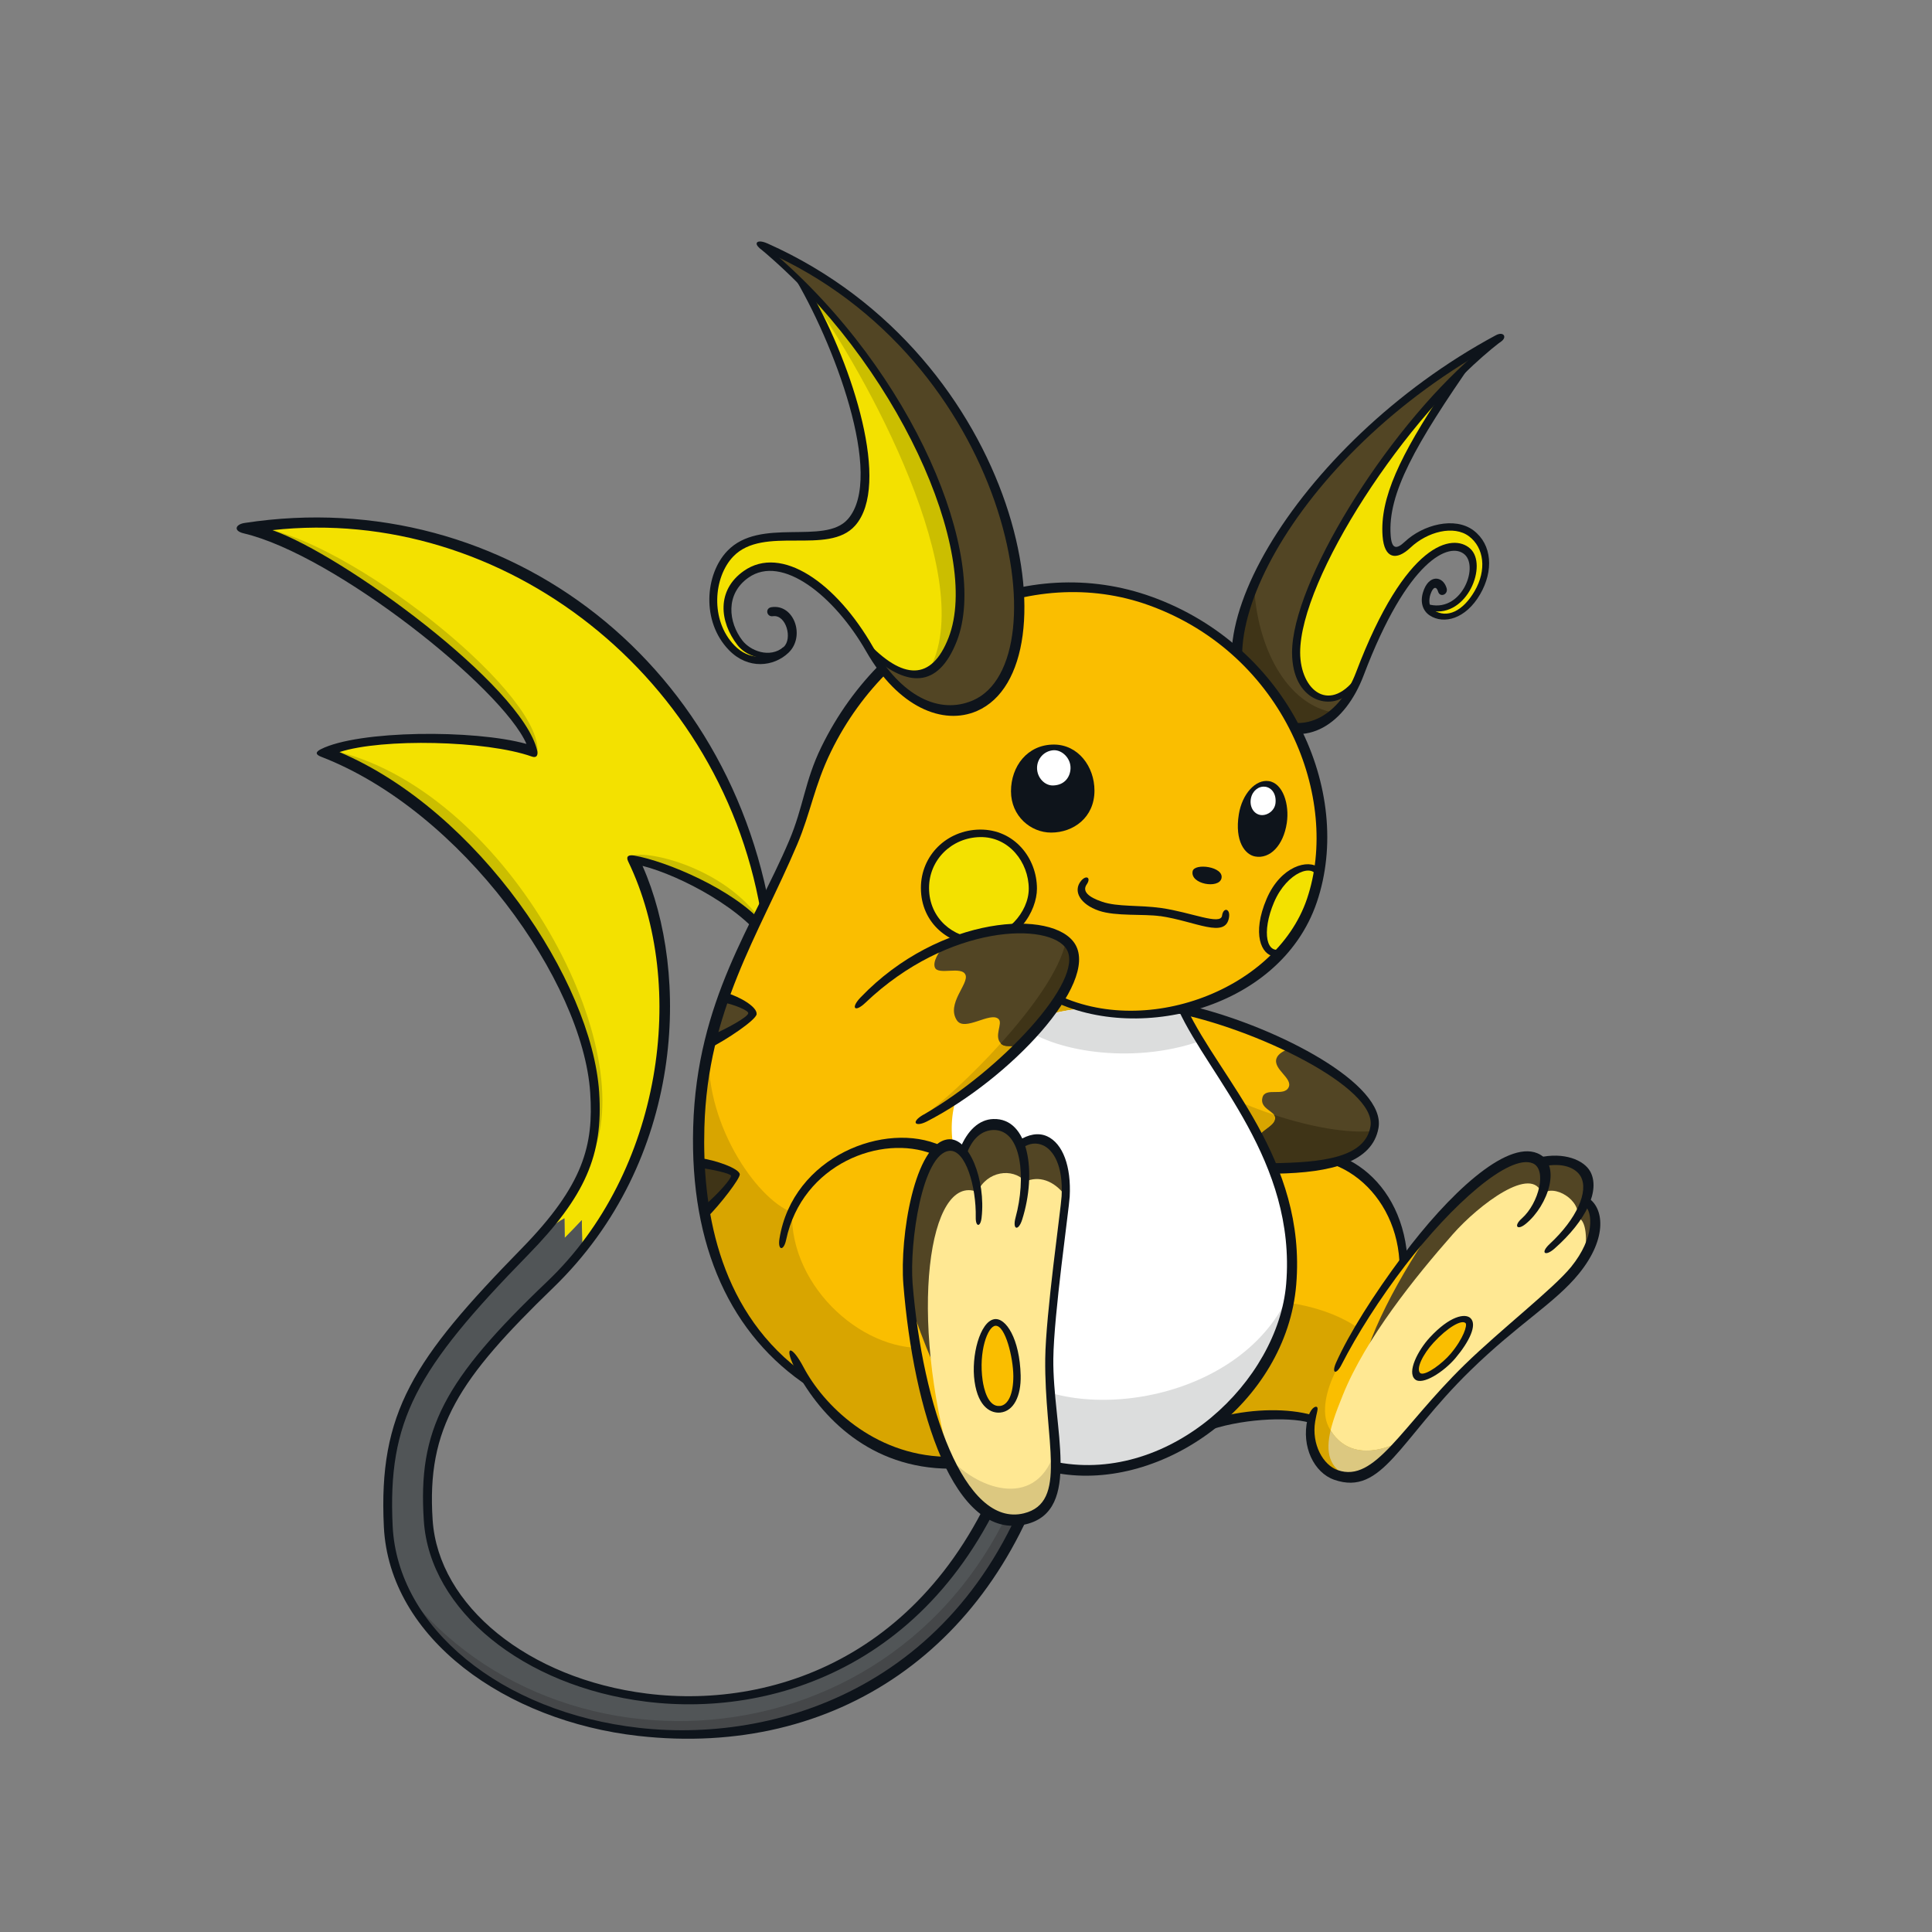 <svg width="800" height="800" viewBox="0 0 800 800" fill="none" xmlns="http://www.w3.org/2000/svg">
<rect x="0" y="0" width="800" height="800" fill="#808080" stroke="none"/>
<g clip-path="url(#clip0_42_60625)">
<path d="M656.484 497.317C658.011 493.053 658.15 489.166 656.444 486.132C654.243 482.186 647.362 479.112 637.783 481.194C637.188 480.559 636.474 480.044 635.622 479.687C623.902 474.908 600.045 497.555 581.146 522.641C579.42 484.684 542.197 465.865 516.476 486.628L493.175 593.22C507.255 585.783 531.627 584.118 543.189 587.628C541.107 596.69 544.577 607.776 553.164 610.751C570.853 616.859 578.449 594.886 607.541 566.468C629.95 544.574 642.245 538.05 652.161 525.814C662.433 513.162 662.215 500.648 656.484 497.337V497.317Z" fill="#FABE00"/>
<path d="M607.521 566.447C629.93 544.554 642.225 538.029 652.141 525.793C662.413 513.141 662.195 500.628 656.464 497.316C657.991 493.052 658.13 489.165 656.424 486.131C654.223 482.185 647.342 479.111 637.763 481.193C637.168 480.559 636.454 480.043 635.602 479.686C626.737 476.077 610.932 488.134 595.582 505.09C580.094 526.904 563.952 556.532 563.714 571.564L570.357 606.962C579.48 599.545 589.276 584.256 607.501 566.447H607.521Z" fill="#524524"/>
<path d="M653.113 504.298C655.076 497.218 643.435 489.881 638.517 494.481C634.689 481.849 612.28 498.904 601.572 511.08C586.004 528.769 565.538 554.133 556.059 577.613C550.268 591.951 544.894 606.408 559.232 611.743C572.995 611.366 581.978 591.396 607.521 566.429C629.93 544.535 642.225 538.011 652.141 525.775C653.727 523.812 655.036 521.868 656.147 519.944C657.495 511.853 656.464 504.496 653.113 504.278V504.298Z" fill="#FFE893"/>
<path d="M233.843 512.585C235.509 510.92 238.979 507.31 240.923 505.248C240.923 507.013 241.042 513.022 241.161 517.702C277.591 472.864 285.265 403.613 262.261 355.92C277.65 358.577 310.788 374.561 318.78 389.652C306.623 282.842 211.652 201.772 101.589 218.629C141.827 228.088 215.499 288.454 220.834 311.24C200.705 304.141 150.116 303.843 135.025 311.538C194.796 334.621 243.322 407.401 246.277 452.378C247.685 473.875 243.164 489.502 224.225 510.9C227.914 508.242 232.237 505.268 233.724 504.494C233.724 505.902 233.843 510.801 233.843 512.605V512.585Z" fill="#F3E100"/>
<path d="M421.644 595.579C369.21 756.628 182.877 712.305 177.364 629.589C174.746 590.423 188.192 569.521 230.016 529.779C234.002 525.992 237.69 521.946 241.161 517.682C241.042 513.002 240.923 506.993 240.923 505.228C238.999 507.291 235.529 510.88 233.843 512.566C233.843 510.761 233.724 505.883 233.724 504.455C232.217 505.248 227.913 508.203 224.225 510.861C222.083 513.28 219.803 515.739 217.284 518.317C167.944 568.787 158.762 590.126 160.765 631.93C165.584 732.453 385.531 772.909 434.435 597.047L421.644 595.539V595.579Z" fill="#515557"/>
<path d="M620.173 140.316C616.96 142.042 613.807 143.846 610.694 145.671C608.889 148.269 607.124 150.787 605.438 153.226C610.317 148.487 615.255 144.144 620.153 140.316H620.173Z" fill="#F3E100"/>
<path d="M544.617 287.722C539.877 285.184 536.724 279.353 536.704 270.251C536.645 243.439 569.743 187.853 605.458 153.228C607.144 150.788 608.889 148.27 610.714 145.672C530.477 193.207 489.724 275.447 524.885 297.737C541.503 308.267 554.909 296.626 561.493 282.745C556.198 289.15 550.943 291.113 544.597 287.722H544.617Z" fill="#524524"/>
<path d="M519.292 241.951C508.663 266.74 509.516 287.959 524.885 297.716C535.95 304.736 545.588 301.901 552.747 295.138C532.46 291.945 520.284 267.454 519.272 241.951H519.292Z" fill="#3F3417"/>
<path d="M609.246 220.851C602.285 215.595 589.812 219.006 582.851 225.57C577.635 230.489 574.74 229.14 574.185 221.902C572.876 204.708 583.823 184.679 605.478 153.227C569.762 187.852 536.664 243.438 536.724 270.25C536.724 279.352 539.897 285.183 544.636 287.721C550.962 291.092 556.238 289.149 561.532 282.744C562.108 281.514 562.643 280.285 563.119 279.035C583.267 225.848 601.79 223.092 607.66 228.386C611.11 231.5 611.09 239.214 606.569 245.342C602.821 250.399 597.347 253.374 590.823 251.589C591.22 252.402 591.834 253.136 592.707 253.691C598.141 257.201 605.558 255.952 611.626 245.54C617.139 236.081 616.227 226.106 609.266 220.851H609.246Z" fill="#F3E100"/>
<path d="M607.858 546.775C605.22 544.257 598.319 548.917 592.945 554.767C587.134 561.074 584.755 567.935 587.035 569.918C589.078 571.683 596.177 568.094 601.651 561.629C606.569 555.818 610.079 548.897 607.858 546.795V546.775Z" fill="#FABE00"/>
<path d="M550.011 590.502C547.234 584.91 548.9 575.728 553.481 567.042C557.17 560.041 560.7 553.854 562.881 550.245C549.832 540.845 528.038 536.363 504.974 539.159L493.155 593.219C507.235 585.782 531.607 584.116 543.169 587.626C541.087 596.689 544.557 607.775 553.144 610.75C563.535 614.339 570.437 608.231 580.273 596.828C563.873 604.78 554.373 599.366 549.991 590.542L550.011 590.502Z" fill="#D8A500"/>
<path d="M550.983 592.268C548.92 600.934 549.912 608.272 559.252 611.742C566.57 611.544 572.519 605.813 580.333 596.75C565.023 604.186 555.722 600.002 550.983 592.248V592.268Z" fill="#DCC880"/>
<path d="M261.012 354.433C261.012 354.433 261.547 355.008 262.479 355.96C277.967 358.736 310.808 374.621 318.76 389.653C318.641 388.681 318.522 387.729 318.403 386.758C305.533 360.779 268.746 351.478 261.032 354.433H261.012Z" fill="#CBBE00"/>
<path d="M222.44 312.49C226.585 289.05 149.977 227.732 110.85 219.046C108.689 218.887 103.434 218.352 101.589 218.629C141.827 228.089 215.499 288.455 220.834 311.241C220.596 311.161 222.44 312.49 222.44 312.49Z" fill="#CBBE00"/>
<path d="M245.326 478.337C265.593 431.556 208.241 325.955 137.186 310.586C136.413 310.883 135.659 311.201 135.025 311.538C194.796 334.621 243.323 407.401 246.277 452.378C246.912 461.997 246.337 470.425 243.838 478.734C244.592 478.992 245.107 478.893 245.345 478.357L245.326 478.337Z" fill="#CBBE00"/>
<path d="M167.607 658.821C205.762 738.205 390.152 756.271 434.435 597.087L428.565 596.393C391.521 729.796 234.617 745.304 167.607 658.801V658.821Z" fill="#454749"/>
<path d="M610.158 219.642C602.365 213.772 589.197 217.262 581.681 224.342C578.171 227.654 576.267 227.297 575.85 221.764C574.542 204.471 585.964 184.125 610.416 149.023L597.883 161.398C579.698 188.705 571.309 206.316 572.499 222.022C573.213 231.422 578.21 232.255 584.001 226.801C591.081 220.118 602.008 217.342 608.294 222.081C614.541 226.801 615.691 236.042 610.595 244.788C605.776 253.038 599.231 256.27 593.579 252.621C591.537 251.312 591.616 248.239 592.31 246.136C593.441 242.765 594.829 242.745 595.483 244.966C596.257 247.604 599.787 246.176 599.013 243.539C597.486 238.343 591.497 237.649 589.197 245.383C588.007 249.428 589.137 252.978 592.052 254.862C597.863 258.63 606.906 256.349 612.875 246.097C618.527 236.399 617.892 225.492 610.158 219.642Z" fill="#0E141B"/>
<path d="M619.38 138.829C536.188 183.528 483.398 274.097 523.774 299.679C540.948 310.547 557.051 299.719 564.666 279.63C582.91 231.46 600.362 224.103 606.51 229.636C612.439 234.99 604.943 254.425 590.942 250.082L592.707 252.957C607.6 255.753 616.187 233.82 608.75 227.137C601.631 220.712 582.038 224.222 561.493 278.44C554.889 295.852 540.234 304.855 525.995 295.832C492.282 274.474 534.086 188.486 620.966 141.804C624.417 139.96 622.831 136.965 619.38 138.829Z" fill="#0E141B"/>
<path d="M610.515 146.92C573.074 179.324 534.959 241.653 535.018 270.25C535.058 290.457 551.101 294.582 558.637 286.947L562.623 279.074C550.903 296.328 538.409 285.976 538.37 270.23C538.31 239.769 581.661 172.462 621.204 141.625C621.482 141.407 621.026 140.336 621.026 140.336L610.495 146.9L610.515 146.92Z" fill="#0E141B"/>
<path d="M525.36 479.171L526.967 482.701C552.172 472.269 579.38 493.766 579.559 524.961L582.732 520.38C579.995 486.052 551.161 468.402 525.36 479.171Z" fill="#0E141B"/>
<path d="M541.384 587.825C538.846 598.97 544.081 609.837 552.509 612.752C572.36 619.614 579.42 596.253 608.691 567.656C628.68 548.103 643.891 539.615 653.826 527.36C666.003 512.347 664.019 499.675 657.277 495.828L656.166 499.12C659.557 501.817 660.41 512.447 650.594 524.563C643.236 533.626 621.442 550.483 606.331 565.237C579.995 590.978 569.346 614.081 553.977 608.766C547.809 606.644 543.05 598.018 544.577 588.638C545.132 585.167 545.945 583.323 545.41 582.708C544.696 581.915 542.395 583.343 541.384 587.825Z" fill="#0E141B"/>
<path d="M658.427 485C655.869 480.459 647.818 476.87 637.089 479.329L640.083 482.759C648.65 481.332 653.013 484.445 654.54 487.162C657.971 493.29 652.835 504.752 641.749 515.044C637.644 518.852 639.806 520.419 643.653 517.047C656.94 505.347 662.77 492.734 658.427 484.98V485Z" fill="#0E141B"/>
<path d="M431.758 598.119C403.955 695.45 324.828 722.222 264.72 715.479C207.468 709.054 164.593 673.894 162.59 631.871C160.508 588.283 172.149 567.182 218.613 519.667C242.351 495.374 249.807 478.299 248.102 452.301C245.087 406.392 198.326 335.971 140.558 311.42C158.326 305.65 201.241 306.582 220.14 313.245C222.599 314.137 222.758 312.114 222.46 310.845C216.134 283.776 141.767 229.577 112.814 219.523C208.043 208.913 300.634 280.186 315.726 382.079C303.47 368.197 275.945 356.576 262.519 354.256C260.357 353.879 259.068 354.533 260.119 356.715C285.007 408.276 274.1 485.359 226.625 530.614C183.671 571.565 172.982 592.011 175.5 629.749C177.979 666.834 216.729 698.286 267.477 704.612C323.321 711.573 394.059 686.923 423.667 596.671L419.066 596.037C390.013 683.928 322.29 708.082 267.893 701.28C218.752 695.152 181.509 664.87 179.149 629.412C176.591 591.039 190.096 570.95 229.064 533.231C283.599 480.461 285.84 403.179 266.049 358.539C281.597 362.466 309.023 376.863 317.987 392.093C320.327 396.06 321.477 395.445 320.981 391.082C307.952 276.141 210.066 199.89 101.272 216.548C97.504 217.123 96.473 219.801 100.915 220.852C138.575 229.716 207.924 284.906 217.998 308.049C196.442 302.02 148.331 302.338 132.784 310.27C130.682 311.341 130.503 312.412 132.943 313.344C191.305 335.872 241.379 406.53 244.393 452.479C245.821 474.055 241.796 490.614 215.975 517.01C171.058 562.958 156.68 584.872 158.941 632.089C161.162 678.593 209.729 712.683 264.343 718.811C346.305 728.013 412.68 682.242 436.398 598.694L431.758 598.099V598.119Z" fill="#0E141B"/>
<path d="M636.573 477.524C623.485 472.17 599.648 494.738 580.769 520.042C568.751 536.165 558.597 552.228 553.243 564.246C551.24 568.747 553.283 569.402 555.444 565.198C561.988 552.426 571.21 537.91 581.899 523.969C601.195 498.763 624.913 477.723 634.65 481.689C640.678 484.148 637.267 498.228 630.128 504.554C626.678 507.608 628.185 509.69 631.754 506.795C641.194 499.12 646.885 481.729 636.573 477.524Z" fill="#0E141B"/>
<path d="M481.355 416.385C506.204 419.082 572.737 445.854 569.148 466.716C566.133 484.128 539.54 484.068 509.674 483.711L481.355 416.385Z" fill="#FABE00"/>
<path d="M568.791 468.303C550.863 470.187 518.697 461.104 494.067 446.607L509.674 483.711C538.588 484.068 564.467 484.128 568.791 468.303Z" fill="#D8A500"/>
<path d="M543.288 372.916C557.189 331.806 534.959 270.191 476.497 248.991C425.094 230.37 366.989 258.927 341.962 310.289C335.676 323.179 333.494 336.982 328.418 348.96C313.544 384.001 290.877 414.799 289.41 466.618C288.26 507.867 299.306 547.152 333.217 571.009C349.934 595.619 377.619 614.122 417.321 601.787L430.548 606.09C475.822 619.635 530.556 581.321 534.661 531.723C538.945 480.043 502.059 444.823 489.585 417.575C513.462 411.943 535.276 396.654 543.288 372.916Z" fill="#FABE00"/>
<path d="M400.663 605.296L385.71 557.86C358.72 561.271 327.169 533.528 327.942 501.996C312.89 496.344 290.699 463.603 293.773 432.369C291.354 442.8 289.747 454.104 289.39 466.637C288.24 507.886 299.286 547.171 333.197 571.028C347.476 592.049 369.746 608.588 400.643 605.316L400.663 605.296Z" fill="#D8A500"/>
<path d="M434.831 412.143L432.333 415.732C445.203 426.778 470.864 431.775 492.639 423.625C491.509 421.582 490.477 419.559 489.565 417.596C470.686 422.058 450.518 420.452 434.811 412.162L434.831 412.143Z" fill="#D8A500"/>
<path d="M449.07 417.616C412.363 419.837 384.56 449.96 397.172 483.594C403.459 500.351 419.918 576.007 426.066 604.663L430.548 606.11C475.822 619.655 530.556 581.341 534.661 531.744C538.945 480.064 502.059 444.844 489.585 417.596C477.21 421.463 455.099 419.995 449.07 417.635V417.616Z" fill="white"/>
<path d="M489.089 417.713C486.214 417.099 483.596 416.643 481.335 416.385L482.486 419.102C484.865 418.765 487.086 418.289 489.089 417.713Z" fill="#FABE00"/>
<path d="M311.621 419.738C311.879 417.616 304.938 414.403 299.484 412.916C297.402 418.826 295.518 424.993 293.971 431.498C300.515 428.206 311.363 421.781 311.621 419.738Z" fill="#524524"/>
<path d="M289.549 481.492C289.886 488.572 290.659 495.552 291.869 502.355C298.096 495.176 304.779 487.917 304.64 486.371C304.501 484.863 295.28 482.583 289.529 481.492H289.549Z" fill="#3F3417"/>
<path d="M546.044 361.87C545.648 360.859 545.053 360.145 544.259 359.808C538.608 357.527 530.298 362.862 526.035 372.876C521.136 384.378 522.981 392.648 526.649 394.314C527.621 394.75 528.99 394.77 530.596 394.274C536.129 388.166 540.531 381.047 543.288 372.896C544.478 369.366 545.39 365.658 546.064 361.85L546.044 361.87Z" fill="#F3E100"/>
<path d="M405.799 345.033C418.134 344.895 427.672 355.385 427.672 367.978C427.672 379.421 417.083 389.872 405.124 389.872C394.634 389.872 383.013 381.9 383.013 367.641C383.013 354.592 393.523 345.152 405.799 345.014V345.033Z" fill="#F3E100"/>
<path d="M418.015 568.49C421.545 584.335 430.528 606.09 430.528 606.09C474.91 619.377 528.335 582.808 534.304 534.639C515.306 580.25 446.135 590.523 418.015 568.471V568.49Z" fill="#DCDDDD"/>
<path d="M422.417 473.936C420.275 468.7 416.606 465.507 411.53 465.626C404.668 465.805 400.623 471.794 398.659 477.346C396.874 475.205 394.832 474.015 392.69 474.213C380.355 475.383 374.445 512.487 375.992 531.723C377.024 544.514 387.296 638.038 424.42 628.896C445.798 623.621 434.137 593.914 434.494 562.62C434.831 533.528 440.503 509.711 441.276 495.353C442.347 475.482 432.174 467.272 422.417 473.916V473.936Z" fill="#524524"/>
<path d="M376.727 538.863C379.681 564.287 391.481 637.027 424.42 628.916C426.582 628.381 428.387 627.588 429.933 626.576C407.425 611.168 387.535 572.874 376.727 538.863Z" fill="#FABE00"/>
<path d="M441.276 495.293C436.378 488.63 430.012 486.786 424.579 489.265C419.284 483.315 408.555 484.961 404.748 493.568C384.619 485.457 375.854 544.693 394.416 608.37C401.594 622.609 411.331 632.148 424.42 628.915C445.798 623.64 434.137 593.933 434.494 562.64C434.831 533.547 440.503 509.73 441.276 495.373C441.276 495.333 441.276 495.313 441.276 495.273V495.293Z" fill="#FFE893"/>
<path d="M411.867 547.766C420.236 546.239 426.899 582.312 414.187 583.621C401.456 584.949 402.785 549.412 411.867 547.766Z" fill="#FABE00"/>
<path d="M534.523 434.074C531.647 434.927 529.208 436.394 528.573 438.259C527.026 442.76 535.415 446.449 533.591 450.237C531.667 454.223 524.032 450.058 522.783 454.361C521.375 459.26 528.256 460.013 528.058 463.107C527.859 466.121 523.338 467.49 521.077 470.583C523.239 474.827 525.281 479.21 527.086 483.771C549.257 483.414 566.748 480.657 569.168 466.736C571.012 456.067 554.473 443.831 534.542 434.074H534.523Z" fill="#524524"/>
<path d="M437.092 599.942C429.933 624.969 405.898 617.591 393.107 603.67C393.523 605.237 393.96 606.783 394.416 608.35C401.595 622.589 411.332 632.128 424.42 628.895C436.696 625.861 438.084 614.756 437.092 599.922V599.942Z" fill="#DCC880"/>
<path d="M568.731 468.323C558.359 469.394 543.248 466.816 527.582 461.66C527.899 462.096 528.077 462.572 528.038 463.108C527.839 466.122 523.318 467.491 521.057 470.584C523.219 474.828 525.261 479.211 527.066 483.772C548.345 483.435 565.28 480.857 568.731 468.323Z" fill="#3F3417"/>
<path d="M497.002 431.041C494.087 426.341 491.529 421.859 489.585 417.596C477.211 421.463 455.099 419.995 449.07 417.635C439.531 418.191 430.627 420.689 422.854 424.596C434.514 434.869 468.049 441.254 497.022 431.061L497.002 431.041Z" fill="#DCDDDD"/>
<path d="M476.992 247.147C425.055 228.327 366.473 255.199 340.058 309.397C333.217 323.418 332.721 334.087 326.752 348.147C311.958 382.97 288.517 414.046 287.03 466.757C285.642 516.176 302.637 552.983 335.001 574.281L330.698 567.063C296.827 540.786 290.778 499.161 291.67 466.836C293.039 418.072 314.02 387.551 330.103 349.674C335.696 336.486 337.203 325.341 344.084 311.241C369.27 259.561 426.8 232.889 475.882 250.677C532.024 271.024 555.147 330.894 541.205 372.163C528.057 411.051 470.527 431.616 433.086 409.366C428.168 406.431 426.621 409.128 431.559 412.063C467.196 433.242 529.842 419.202 545.291 373.531C560.799 327.661 533.63 267.672 477.012 247.147H476.992Z" fill="#0E141B"/>
<path d="M332.781 566.23C327.307 555.858 324.233 557.485 329.806 567.817C340.019 586.795 360.306 608.074 393.424 608.153L391.362 603.215C361.377 602.402 340.852 581.48 332.781 566.23Z" fill="#0E141B"/>
<path d="M491.43 417.555L488.098 418.408C500.75 445.913 536.783 480.995 532.579 531.604C529.247 571.881 484.865 614.18 437.945 605.514L437.866 610.036C481.554 617.75 532.678 580.944 536.744 531.941C541.027 480.063 505.153 446.727 491.43 417.535V417.555Z" fill="#0E141B"/>
<path d="M494.483 416.881L485.341 419.181C519.371 425.626 570.278 450.197 567.482 466.439C565.241 479.389 547.67 481.392 526.431 481.669L528.395 485.992C551.24 485.596 568.335 481.273 570.813 467.014C573.927 449.027 530.001 425.805 494.503 416.881H494.483Z" fill="#0E141B"/>
<path d="M506.501 586.378L498.945 592.823C513.065 587.528 533.174 586.477 542.256 589.094L543.189 585.902C533.412 583.185 519.629 583.244 506.521 586.397L506.501 586.378Z" fill="#0E141B"/>
<path d="M411.312 463.366C405.461 463.525 400.563 468.066 397.489 475.741L400.127 478.299C402.507 471.219 406.691 468.026 411.391 467.907C423.23 467.749 424.896 488.115 420.533 504.119C419.125 509.295 421.703 509.949 423.27 504.972C429.417 485.537 426.006 462.85 411.312 463.366Z" fill="#0E141B"/>
<path d="M433.562 470.505C429.914 468.839 425.709 469.771 421.842 472.27L423.33 475.324C426.344 473.261 429.259 473.063 431.936 474.273C436.041 476.137 440.285 482.404 439.591 495.294C439.314 500.489 433.027 544.118 432.809 562.62C432.412 596.571 442.407 622.094 423.964 626.635C399.294 632.704 381.962 581.995 377.897 531.605C376.528 514.57 381.883 477.604 393.147 476.533C399.83 475.958 404.292 491.407 404.034 504.099C403.955 508.144 405.997 508.263 406.453 504.238C408.258 488.611 401.258 470.763 392.552 471.774C378.65 473.4 372.502 512.249 374.069 531.862C378.273 584.058 394.951 638.514 424.936 631.137C448.218 625.406 435.843 590.662 436.16 562.64C436.359 544.356 442.645 500.807 442.943 495.452C443.597 483.078 440.166 473.499 433.543 470.485L433.562 470.505Z" fill="#0E141B"/>
<path d="M422.636 569.521C422.259 554.43 416.508 545.387 411.649 546.259C405.858 547.29 402.011 561.351 403.558 572.099C405.125 583.066 410.658 585.287 414.227 584.91C419.701 584.335 422.854 578.167 422.636 569.501V569.521ZM414.049 582.173C409.071 582.709 407.366 574.915 406.89 571.643C405.164 559.605 408.972 549.214 412.184 548.976C416.27 548.678 419.562 562.203 419.601 569.779C419.621 577.077 417.539 581.816 414.049 582.193V582.173Z" fill="#0E141B"/>
<path d="M322.766 512.884C321.953 517.862 324.511 518.199 325.523 513.38C332.186 481.888 365.086 469.514 386.186 477.863L389.656 474.392C366.672 463.981 328.279 478.815 322.766 512.884Z" fill="#0E141B"/>
<path d="M313.286 419.935C313.643 417 306.464 412.737 300.495 411.031L299.167 415.017C303.787 415.87 309.994 418.389 309.836 419.559C309.637 421.224 300.575 426.083 295.161 428.423L293.832 434.016C300.594 430.724 313.009 422.394 313.306 419.955L313.286 419.935Z" fill="#0E141B"/>
<path d="M306.326 486.23C306.048 483.811 296.252 480.34 289.767 479.527L290.045 483.652C294.507 484.089 302.499 485.913 302.697 486.825C302.935 487.936 297.66 494.064 291.869 499.021L292.722 504.197C298.136 498.863 306.524 487.956 306.326 486.23Z" fill="#0E141B"/>
<path d="M480.384 379.361C473.443 378.369 462.06 379.5 455.059 377.12C447.246 374.463 444.172 368.95 447.642 364.745C449.784 362.167 451.926 363.397 449.983 366.213C448.019 369.049 450.637 371.468 456.348 373.392C462.873 375.613 471.598 374.681 480.86 375.99C493.274 377.774 505.43 383.268 506.025 379.163C506.541 375.553 509.456 376.168 508.921 379.777C507.592 388.939 495.039 381.443 480.384 379.321V379.361Z" fill="#0E141B"/>
<path d="M527.581 373.551C532.936 360.998 544.398 356.972 545.39 363.735L546.163 359.412C541.919 355.564 530.318 358.519 524.468 372.222C518.281 386.759 522.306 395.365 527.562 396L531.369 392.569C524.349 396.159 522.247 386.065 527.581 373.531V373.551Z" fill="#0E141B"/>
<path d="M405.779 343.507C392.076 343.665 381.327 354.176 381.327 367.661C381.327 382.634 393.444 391.419 405.144 391.419C421.426 391.419 429.378 377.061 429.378 367.978C429.378 355.267 419.978 343.388 405.799 343.507H405.779ZM405.124 388.404C395.09 388.404 384.698 380.531 384.698 367.681C384.698 356.06 393.999 346.838 405.838 346.62C417.757 346.402 425.967 357.051 425.987 367.998C425.987 377.676 416.686 388.404 405.124 388.404Z" fill="#0E141B"/>
<path d="M525.361 323.437C531.251 324.29 533.987 333.115 532.837 340.75C531.429 350.189 525.797 355.782 519.709 354.651C515.524 353.878 511.201 348.345 512.966 337.24C514.335 328.673 519.967 322.644 525.341 323.437H525.361Z" fill="#0E141B"/>
<path d="M523.853 325.757C526.689 326.154 528.553 328.851 528.157 332.559C527.78 335.99 524.27 338.052 521.573 337.398C518.915 336.743 517.329 333.788 517.983 330.576C518.598 327.462 521.196 325.42 523.873 325.777L523.853 325.757Z" fill="white"/>
<path d="M436.378 308.307C446.433 308.307 453.195 317.429 453.195 327.364C453.195 338.529 444.469 344.756 435.248 344.756C426.8 344.756 418.629 337.934 418.629 327.642C418.629 317.35 425.392 308.307 436.378 308.307Z" fill="#0E141B"/>
<path d="M436.279 310.666C439.69 310.428 443.498 313.958 443.28 318.301C443.101 321.831 440.761 325.143 436.021 325.242C432.65 325.322 429.398 322.089 429.418 317.964C429.418 314.295 432.194 310.924 436.279 310.646V310.666Z" fill="white"/>
<path d="M493.849 360.74C492.699 366.134 504.756 368.177 505.787 363.695C506.898 358.836 494.602 357.25 493.849 360.74Z" fill="#0E141B"/>
<path d="M608.909 545.823C606.708 543.721 600.342 544.812 591.953 553.934C587.194 559.11 582.474 568.153 585.945 571.168C588.959 573.785 597.843 568.094 602.702 562.323C608.393 555.56 611.785 548.56 608.909 545.823ZM600.659 560.578C597.387 564.465 590.327 569.819 588.146 568.629C586.143 566.884 589.177 560.776 593.639 555.917C599.45 549.611 605.22 546.319 606.847 547.866C607.68 548.659 606.034 554.192 600.659 560.578Z" fill="#0E141B"/>
<path d="M383.112 462.989C415.338 445.974 452.362 406.967 443.438 391.935C436.002 379.401 391.739 379.679 357.332 414.086L383.112 463.009V462.989Z" fill="#FABE00"/>
<path d="M383.112 462.989C415.338 445.974 452.362 406.966 443.438 391.934C442.943 391.081 442.248 390.288 441.416 389.574C436.735 413.372 394.971 453.43 382.577 461.839V461.938L383.112 463.009V462.989Z" fill="#D8A500"/>
<path d="M443.418 391.934C438.342 383.367 416.071 380.789 391.501 390.982C388.466 394.254 386.166 398.359 387.138 400.66C388.506 403.932 398.223 399.866 399.79 403.654C401.317 407.363 391.719 415.612 396.22 422.494C399.413 427.372 410.221 418.666 413.513 421.998C415.357 423.862 411.391 429.018 414.505 432.132C416.23 433.857 418.629 432.667 422.259 433.5C438.203 417.556 448.614 400.66 443.418 391.914V391.934Z" fill="#524524"/>
<path d="M313.604 100.813C320.862 106.603 326.831 112.493 333.336 119.077C331.333 115.448 329.37 112.117 327.486 109.261C329.35 112.136 331.333 115.448 333.336 119.077C380.831 167.128 407.009 232.571 394.535 264.677C386.959 284.171 374.049 282.267 360.187 268.981C372.542 290.517 389.478 298.251 403.736 292.024C444.271 274.315 420.712 144.402 313.604 100.793V100.813Z" fill="#524524"/>
<path d="M333.336 119.078C349.498 148.428 367.723 199.295 352.592 216.389C342.161 228.169 315.726 215.418 302.399 229.319C293.535 238.58 292.345 257.023 303.054 268.049C307.02 272.135 311.839 273.84 316.499 273.265L316.559 271.381C302.756 271.103 294.407 248.952 308.745 238.005C324.154 226.245 348.844 247.604 359.87 268.704C373.851 282.249 386.9 284.331 394.535 264.698C407.009 232.591 380.851 167.149 333.336 119.098V119.078Z" fill="#F3E100"/>
<path d="M443.418 391.934C442.923 391.101 442.209 390.327 441.396 389.613C439.016 401.671 427.137 417.873 414.386 432.032C414.425 432.072 414.465 432.111 414.505 432.171C416.23 433.896 418.63 432.706 422.259 433.539C438.203 417.595 448.614 400.699 443.418 391.953V391.934Z" fill="#3F3417"/>
<path d="M334.446 121.141C358.66 154.457 405.977 240.881 384.441 277.965C386.781 275.625 392.73 269.299 394.515 264.678C406.989 232.572 380.831 167.129 333.316 119.078C333.693 119.752 334.069 120.446 334.426 121.141H334.446Z" fill="#CBBE00"/>
<path d="M382.378 461.581C414.167 443.317 449.328 405.975 441.693 393.124C434.97 381.801 392.849 382.336 358.343 415.216C353.94 419.42 352.116 417.417 356.34 413.015C389.141 378.747 436.477 376.268 445.243 391.042C454.96 407.423 418.173 446.688 383.826 464.358C378.908 466.876 377.004 464.635 382.358 461.562L382.378 461.581Z" fill="#0E141B"/>
<path d="M317.748 100.794C312.553 98.474 311.502 101.686 316.777 104.006C418.252 148.567 440.146 273.741 402.943 289.983C388.803 296.15 373.018 288.059 361.575 268.03C346.246 241.198 323.539 225.492 307.991 236.419C296.589 244.431 297.917 257.479 305.374 267.117C308.884 271.659 315.507 273.344 321.496 272.65L324.491 267.93C318.641 272.769 310.649 269.418 307.416 265.233C301.665 257.797 300.158 246.037 309.935 239.175C323.856 229.399 345.532 246.751 358.66 269.715C371.907 292.878 390.469 300.553 404.589 294.385C446.294 276.16 423.27 147.813 317.768 100.794H317.748Z" fill="#0E141B"/>
<path d="M336.211 121.814L328.14 113.465C344.977 141.07 366.533 197.529 351.045 215C341.367 225.927 314.754 213.949 301.17 228.128C291.968 237.727 290.302 257.32 301.844 269.199C309.796 277.369 320.386 276.1 326.474 270.309C333.594 263.567 328.814 249.923 319.394 251.43C316.717 251.866 317.411 255.555 320.069 255.158C325.522 254.365 328.279 264.538 324.471 267.91C318.244 273.423 310.054 273.383 304.144 267.295C293.912 256.764 295.478 238.936 303.609 230.449C316.162 217.36 342.994 230.191 354.099 217.638C368.952 200.861 353.068 151.66 336.211 121.794V121.814Z" fill="#0E141B"/>
<path d="M319.712 104.065L314.258 102.498C371.451 149.914 406.453 228.862 392.789 264.022C385.769 282.069 373.871 281.791 358.64 265.371L362.765 273.065C374.961 283.08 388.149 286.194 396.24 265.351C409.725 230.607 378.531 154.277 319.692 104.085L319.712 104.065Z" fill="#0E141B"/>
</g>
<defs>
<clipPath id="clip0_42_60625">
<rect width="564.691" height="620" fill="white" transform="translate(98 100)"/>
</clipPath>
</defs>
</svg>
